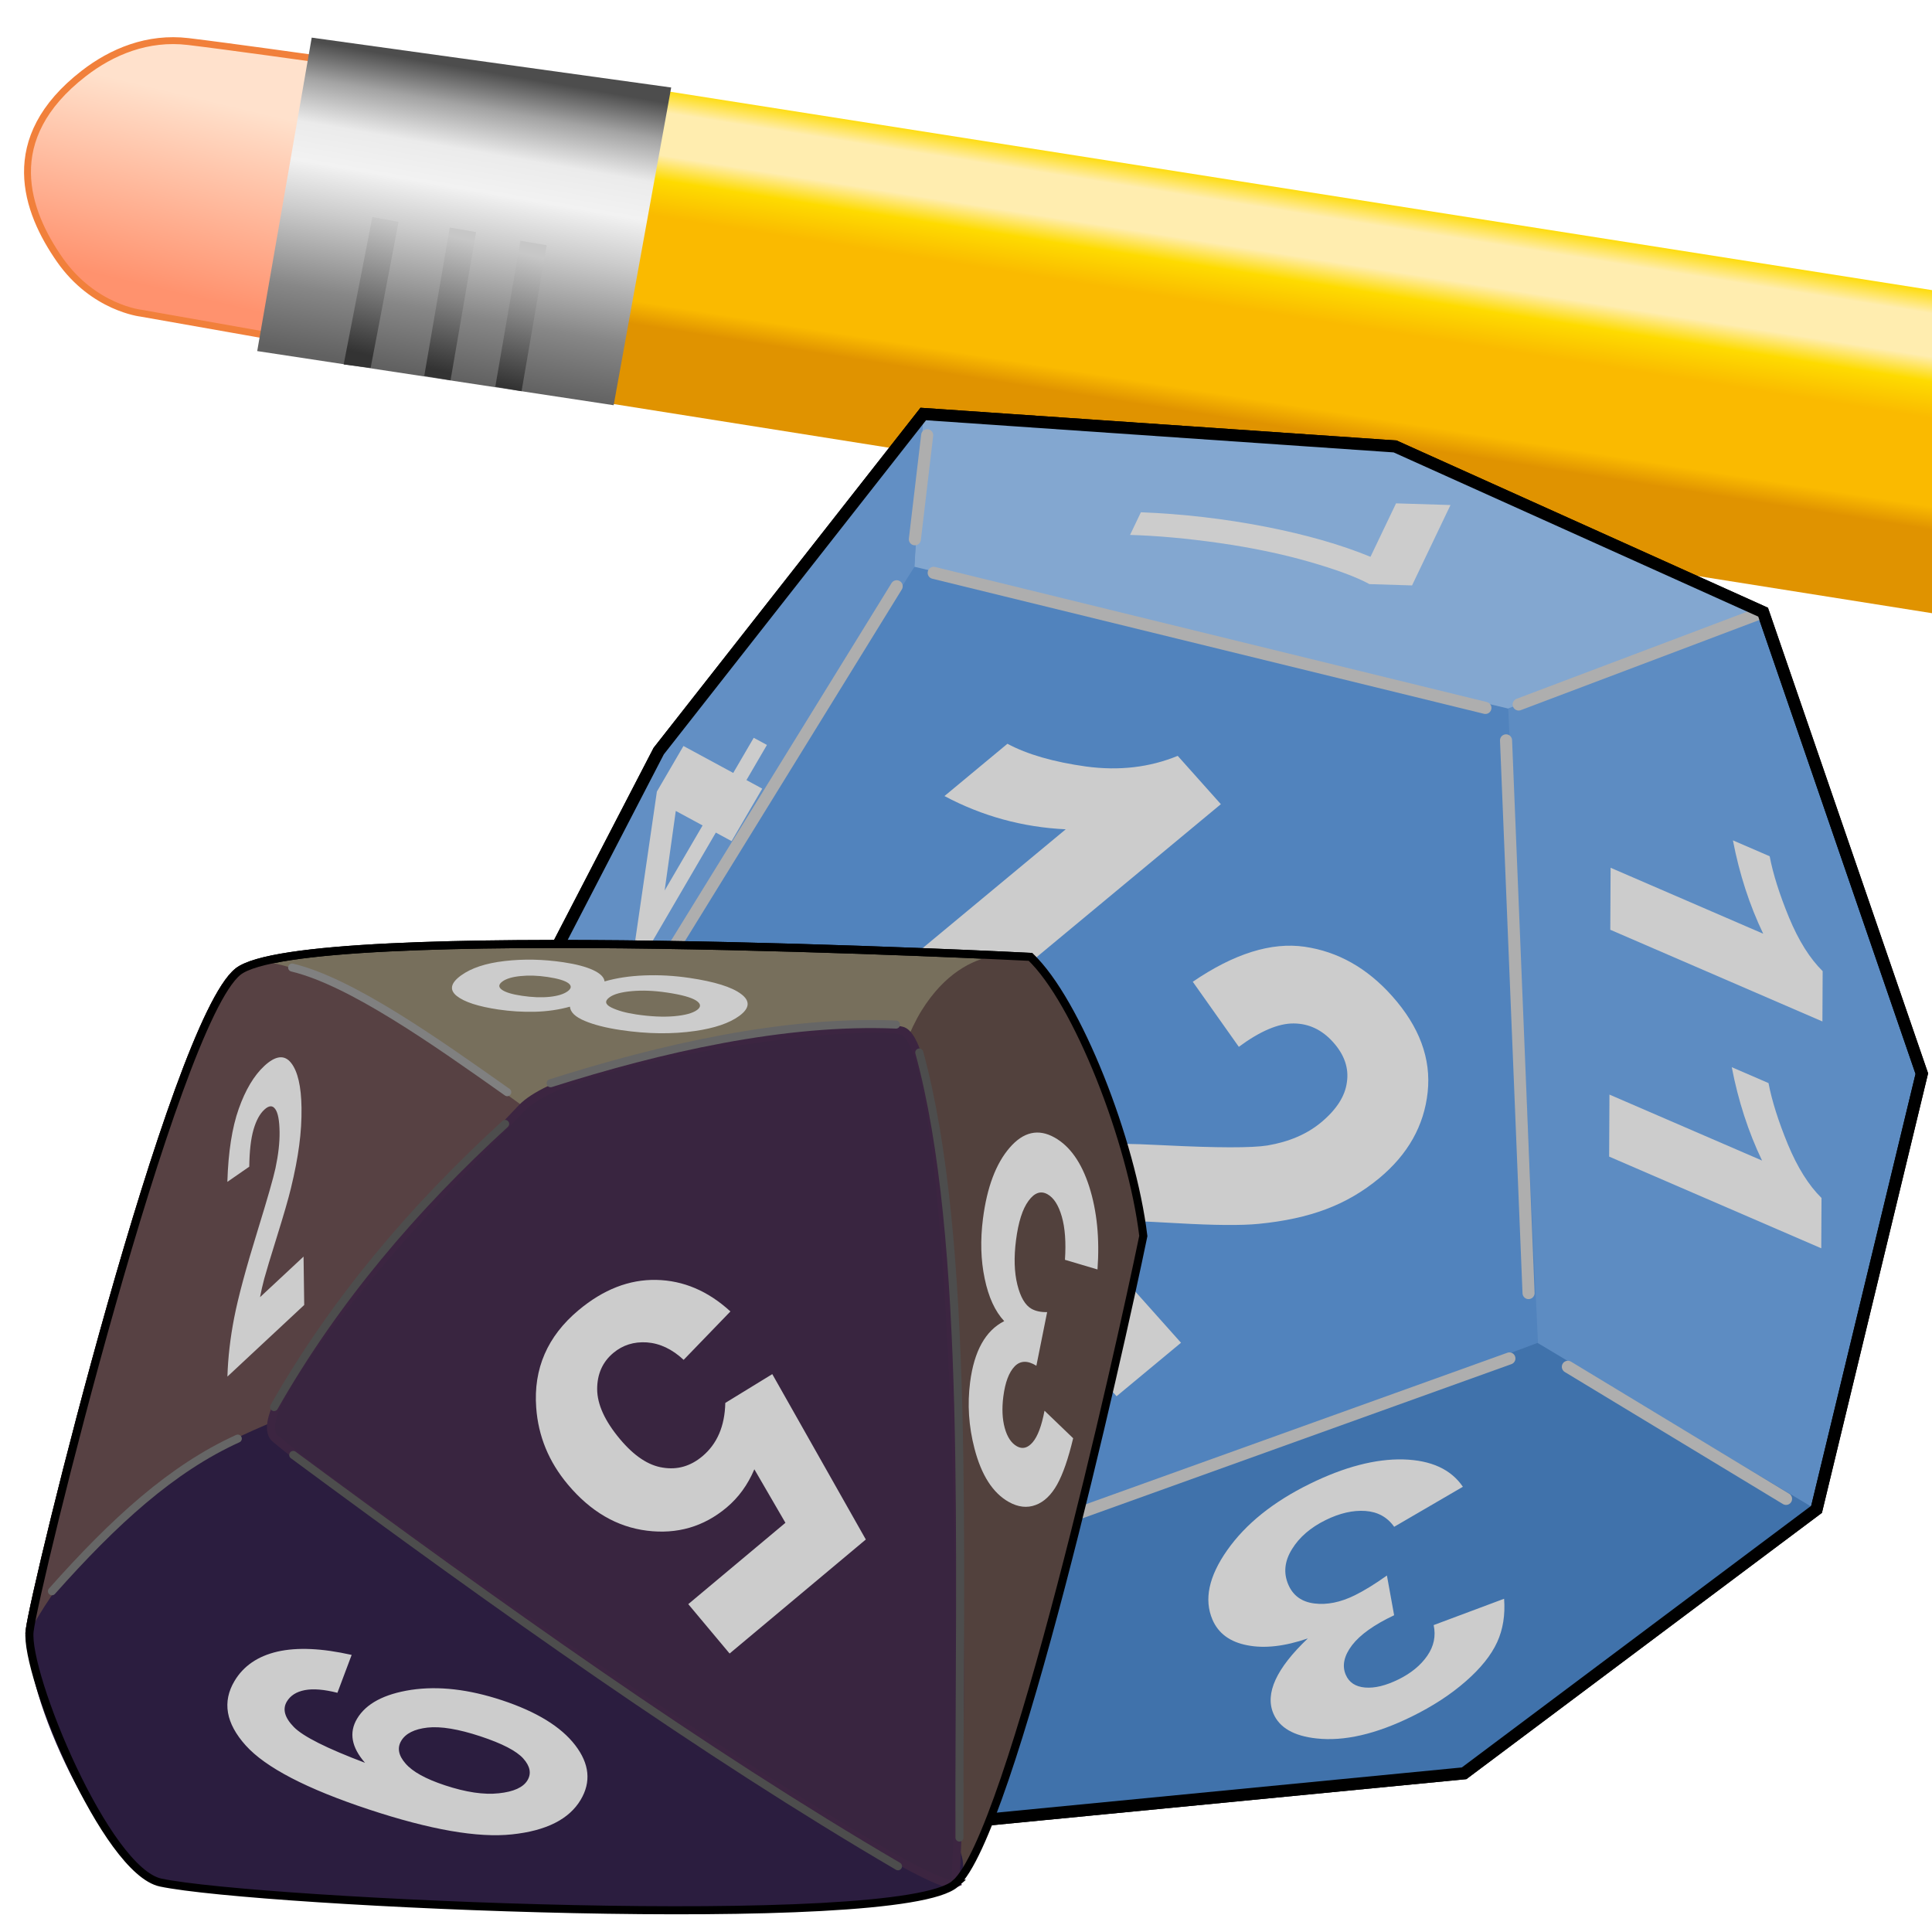<?xml version="1.0" encoding="UTF-8" standalone="no"?>
<!-- Generator: Adobe Illustrator 13.0.0, SVG Export Plug-In . SVG Version: 6.00 Build 14948)  -->

<svg
   xmlns:dc="http://purl.org/dc/elements/1.1/"
   xmlns:cc="http://creativecommons.org/ns#"
   xmlns:rdf="http://www.w3.org/1999/02/22-rdf-syntax-ns#"
   xmlns:svg="http://www.w3.org/2000/svg"
   xmlns="http://www.w3.org/2000/svg"
   xmlns:sodipodi="http://sodipodi.sourceforge.net/DTD/sodipodi-0.dtd"
   xmlns:inkscape="http://www.inkscape.org/namespaces/inkscape"
   version="1.1"
   id="Layer_1"
   x="0px"
   y="0px"
   width="300"
   height="300"
   viewBox="0 0 300 300"
   enable-background="new 0 0 128 128"
   xml:space="preserve"
   inkscape:version="0.48.1 "
   sodipodi:docname="tabletop rpg.svg"><defs
   id="defs4728" /><sodipodi:namedview
   pagecolor="#ffffff"
   bordercolor="#666666"
   borderopacity="1"
   objecttolerance="10"
   gridtolerance="10"
   guidetolerance="10"
   inkscape:pageopacity="0"
   inkscape:pageshadow="2"
   inkscape:window-width="1835"
   inkscape:window-height="1058"
   id="namedview4726"
   showgrid="false"
   inkscape:zoom="2.2734375"
   inkscape:cx="143.5721"
   inkscape:cy="134.33959"
   inkscape:window-x="-8"
   inkscape:window-y="-8"
   inkscape:window-maximized="1"
   inkscape:current-layer="Layer_1"
   units="pc" />
<filter
   id="Gaussian_Blur"
   color-interpolation-filters="sRGB">
	<feGaussianBlur
   in="SourceGraphic"
   stdDeviation="2"
   id="feGaussianBlur4415" />
</filter>















<g
   id="g4917"
   transform="matrix(3.462,-2.514,2.514,3.462,-21.881,18.809)"><g
     id="Layer_8">
	
		<linearGradient
   gradientTransform="translate(-484,-665)"
   y2="711.002"
   x2="538.178"
   y1="719.307"
   x1="529.873"
   gradientUnits="userSpaceOnUse"
   id="SVGID_18_">
		<stop
   id="stop4624"
   style="stop-color:#E09300"
   offset="0.264" />
		<stop
   id="stop4626"
   style="stop-color:#FABA00"
   offset="0.335" />
		<stop
   id="stop4628"
   style="stop-color:#FABA00"
   offset="0.604" />
		<stop
   id="stop4630"
   style="stop-color:#FEDB00"
   offset="0.716" />
		<stop
   id="stop4632"
   style="stop-color:#FFEDAF"
   offset="0.792" />
		<stop
   id="stop4634"
   style="stop-color:#FFEDAF"
   offset="0.924" />
		<stop
   id="stop4636"
   style="stop-color:#FEDB00"
   offset="1" />
	</linearGradient>
	<polygon
   id="polygon4638"
   points="24.425,16.412 84.413,76.236 76.025,84.3 15.717,23.991 "
   style="fill:url(#SVGID_18_)" />
</g><g
     id="Layer_9">
	
		<linearGradient
   gradientTransform="translate(-484,-665)"
   y2="745.28"
   x2="573.607"
   y1="753.852"
   x1="566.414"
   gradientUnits="userSpaceOnUse"
   id="SVGID_19_">
		<stop
   id="stop4642"
   style="stop-color:#EFD3BF"
   offset="0" />
		<stop
   id="stop4644"
   style="stop-color:#EBC8AE"
   offset="0.043" />
		<stop
   id="stop4646"
   style="stop-color:#E2AB81"
   offset="0.127" />
		<stop
   id="stop4648"
   style="stop-color:#D37D39"
   offset="0.245" />
		<stop
   id="stop4650"
   style="stop-color:#CC691A"
   offset="0.293" />
		<stop
   id="stop4652"
   style="stop-color:#D27B35"
   offset="0.352" />
		<stop
   id="stop4654"
   style="stop-color:#DB955F"
   offset="0.455" />
		<stop
   id="stop4656"
   style="stop-color:#E2AC82"
   offset="0.56" />
		<stop
   id="stop4658"
   style="stop-color:#E8BD9D"
   offset="0.666" />
		<stop
   id="stop4660"
   style="stop-color:#ECC9B0"
   offset="0.773" />
		<stop
   id="stop4662"
   style="stop-color:#EED1BB"
   offset="0.884" />
		<stop
   id="stop4664"
   style="stop-color:#EFD3BF"
   offset="1" />
	</linearGradient>
	<polygon
   id="polygon4666"
   points="76.025,84.3 84.291,76.238 91.91,89.702 89.209,92.282 "
   style="fill:url(#SVGID_19_)" />
	<polygon
   id="polygon4668"
   points="83.404,77.124 80.702,79.805 87.395,84.723 "
   enable-background="new    "
   style="opacity:0.5;fill:#ffffff" />
</g><g
     id="Layer_10">
	
		<linearGradient
   gradientTransform="translate(-484,-665)"
   y2="758.988"
   x2="575.659"
   y1="757.537"
   x1="577.05"
   gradientUnits="userSpaceOnUse"
   id="SVGID_20_">
		<stop
   id="stop4672"
   style="stop-color:#333333"
   offset="0" />
		<stop
   id="stop4674"
   style="stop-color:#050505"
   offset="0.99" />
	</linearGradient>
	<path
   id="path4676"
   d="m 89.209,92.282 4.203,2.69 c 0,0 0.798,0.527 1.209,0.182 0.393,-0.334 -0.092,-1.149 -0.092,-1.149 l -2.619,-4.303 -2.701,2.58 z"
   style="fill:url(#SVGID_20_)"
   inkscape:connector-curvature="0" />
</g><g
     id="Layer_13">
	
		<linearGradient
   gradientTransform="translate(-484,-665)"
   y2="669.741"
   x2="495.875"
   y1="675.81"
   x1="488.794"
   gradientUnits="userSpaceOnUse"
   id="SVGID_21_">
		<stop
   id="stop4680"
   style="stop-color:#FF926E"
   offset="0" />
		<stop
   id="stop4682"
   style="stop-color:#FFE1CC"
   offset="0.759" />
	</linearGradient>
	<path
   id="path4684"
   d="M 7.534,15.122 4.187,11.656 c 0,0 -1.29,-1.169 -1.25,-3.306 0.04,-2.137 0.808,-4.838 4.676,-4.958 1.29,-0.04 2.661,0.282 3.75,1.29 1.03,0.954 3.467,3.305 3.467,3.305 l -7.296,7.135 z"
   style="fill:url(#SVGID_21_);stroke:#f1803b;stroke-width:0.25"
   inkscape:connector-curvature="0" />
</g><g
     id="Layer_11">
	
		<linearGradient
   gradientTransform="translate(-484,-665)"
   y2="677.009"
   x2="503.57"
   y1="684.81"
   x1="495.527"
   gradientUnits="userSpaceOnUse"
   id="SVGID_22_">
		<stop
   id="stop4688"
   style="stop-color:#616161"
   offset="0" />
		<stop
   id="stop4690"
   style="stop-color:#878787"
   offset="0.209" />
		<stop
   id="stop4692"
   style="stop-color:#CCCCCC"
   offset="0.458" />
		<stop
   id="stop4694"
   style="stop-color:#F2F2F2"
   offset="0.613" />
		<stop
   id="stop4696"
   style="stop-color:#EBEBEB"
   offset="0.738" />
		<stop
   id="stop4698"
   style="stop-color:#A3A3A3"
   offset="0.88" />
		<stop
   id="stop4700"
   style="stop-color:#4D4D4D"
   offset="1" />
	</linearGradient>
	<polygon
   id="polygon4702"
   points="6.788,15.243 15.073,7.2 24.566,16.331 16.101,24.434 "
   style="fill:url(#SVGID_22_)" />
</g><g
     id="Layer_12">
	
		<linearGradient
   gradientTransform="translate(-484,-665)"
   y2="679.237"
   x2="497.403"
   y1="682.418"
   x1="493.692"
   gradientUnits="userSpaceOnUse"
   id="SVGID_23_">
		<stop
   id="stop4706"
   style="stop-color:#333333"
   offset="0" />
		<stop
   id="stop4708"
   style="stop-color:#C7C7C7"
   offset="1" />
	</linearGradient>
	<polygon
   id="polygon4710"
   points="13.691,14.466 9.76,18.156 9.041,17.48 13.028,13.762 "
   style="fill:url(#SVGID_23_)" />
	
		<linearGradient
   gradientTransform="translate(-484,-665)"
   y2="681.417"
   x2="499.274"
   y1="684.562"
   x1="495.604"
   gradientUnits="userSpaceOnUse"
   id="SVGID_24_">
		<stop
   id="stop4713"
   style="stop-color:#333333"
   offset="0" />
		<stop
   id="stop4715"
   style="stop-color:#C7C7C7"
   offset="1" />
	</linearGradient>
	<polygon
   id="polygon4717"
   points="15.078,15.722 15.752,16.416 11.842,20.224 11.167,19.532 "
   style="fill:url(#SVGID_24_)" />
	
		<linearGradient
   gradientTransform="translate(-484,-665)"
   y2="683.395"
   x2="500.969"
   y1="686.539"
   x1="497.301"
   gradientUnits="userSpaceOnUse"
   id="SVGID_25_">
		<stop
   id="stop4720"
   style="stop-color:#333333"
   offset="0" />
		<stop
   id="stop4722"
   style="stop-color:#C7C7C7"
   offset="1" />
	</linearGradient>
	<polygon
   id="polygon4724"
   points="16.871,17.617 17.546,18.309 13.695,22.059 13.021,21.366 "
   style="fill:url(#SVGID_25_)" />
</g></g>
<g
   transform="matrix(1.007,1.583,-1.583,1.007,222.536,12.684)"
   id="g5004"><g
     id="g4287"><g
       id="g4172"
       transform="translate(-0.438,-4.656)"><path
         style="fill:#5d8cc2;fill-opacity:1;fill-rule:evenodd;stroke:none"
         d="M 93.15,53.384 117.167,41.299 91.416,14.594 52.138,5.181 47.533,27.281 93.15,53.384 z"
         id="path8751"
         sodipodi:nodetypes="cccccc"
         inkscape:connector-curvature="0" /><path
         inkscape:connector-curvature="0"
         id="path3362"
         d="m 91.416,14.594 25.751,26.705 2.777,36.341 -18.248,35.946 -31.965,8.272 L 30.68,119.29 12.783,88.473 0.994,55.025 24.222,23.514 52.14,5.179 z"
         style="fill:#5d8cc2;fill-opacity:1;stroke:#000000;stroke-width:1;stroke-linecap:butt;stroke-linejoin:miter;stroke-miterlimit:4;stroke-opacity:1;stroke-dasharray:none" /><path
         sodipodi:nodetypes="cccccc"
         id="path7961"
         d="M 93.166,53.357 82.439,104.043 32.204,108.675 11.26,62.416 47.537,27.254 93.166,53.357 z"
         style="fill:#5183bd;fill-opacity:1;fill-rule:evenodd;stroke:none"
         inkscape:connector-curvature="0" /><path
         style="fill:#83a7d0;fill-opacity:1;fill-rule:evenodd;stroke:none"
         d="M 52.14,5.179 24.222,23.514 1.01,55.025 11.26,62.434 47.537,27.272 52.14,5.179 z"
         id="path7963"
         sodipodi:nodetypes="cccccc"
         inkscape:connector-curvature="0" /><path
         sodipodi:nodetypes="cccccc"
         id="path8781"
         d="M 93.148,53.392 82.404,104.026 101.7,113.6 119.944,77.64 117.241,41.299 93.148,53.392 z"
         style="fill:#4072ab;fill-opacity:1;fill-rule:evenodd;stroke:none"
         inkscape:connector-curvature="0" /><path
         sodipodi:nodetypes="cccccc"
         id="path8791"
         d="m 101.696,113.586 -19.258,-9.543 -50.235,4.632 -1.523,10.614 39.051,2.569 31.965,-8.272 z"
         style="fill:#386394;fill-opacity:1;fill-rule:evenodd;stroke:none"
         inkscape:connector-curvature="0" /><path
         style="fill:#628fc4;fill-opacity:1;fill-rule:evenodd;stroke:none"
         d="M 12.783,88.473 30.682,119.302 32.758,107.566 11.26,62.416 0.994,55.025 12.783,88.473 z"
         id="path8801"
         sodipodi:nodetypes="cccccc"
         inkscape:connector-curvature="0" /><path
         inkscape:connector-curvature="0"
         id="path4132"
         d="M 52.138,5.181 47.73,26.35"
         style="fill:none;stroke:#aeaeae;stroke-width:1px;stroke-linecap:round;stroke-linejoin:round;stroke-opacity:1" /><path
         inkscape:connector-curvature="0"
         id="path4134"
         d="M 46.492,28.825 12.551,61.351"
         style="fill:none;stroke:#aeaeae;stroke-width:1px;stroke-linecap:round;stroke-linejoin:round;stroke-opacity:1" /><path
         inkscape:connector-curvature="0"
         id="path4136"
         d="m 49.674,28.825 39.598,22.981"
         style="fill:none;stroke:#aeaeae;stroke-width:1px;stroke-linecap:round;stroke-linejoin:round;stroke-opacity:1" /><path
         inkscape:connector-curvature="0"
         id="path4138"
         d="M 115.082,42.967 96.167,52.336"
         style="fill:none;stroke:#aeaeae;stroke-width:1px;stroke-linecap:round;stroke-linejoin:round;stroke-opacity:1" /><path
         inkscape:connector-curvature="0"
         id="path4140"
         d="M 92.985,56.048 82.555,102.364"
         style="fill:none;stroke:#aeaeae;stroke-width:1px;stroke-linecap:round;stroke-linejoin:round;stroke-opacity:1" /><path
         inkscape:connector-curvature="0"
         id="path4144"
         d="m 80.08,104.485 -45.608,4.066"
         style="fill:none;stroke:#aeaeae;stroke-width:1px;stroke-linecap:round;stroke-linejoin:round;stroke-opacity:1" /><path
         inkscape:connector-curvature="0"
         id="path4146"
         d="M 11.844,64.533 31.82,105.722"
         style="fill:none;stroke:#aeaeae;stroke-width:1px;stroke-linecap:round;stroke-linejoin:round;stroke-opacity:1" /><path
         inkscape:connector-curvature="0"
         id="path4148"
         d="m 2.652,55.695 6.718,5.48"
         style="fill:none;stroke:#aeaeae;stroke-width:1px;stroke-linecap:round;stroke-linejoin:round;stroke-opacity:1" /><path
         inkscape:connector-curvature="0"
         id="path4150"
         d="m 32.704,110.495 -1.945,7.778"
         style="fill:none;stroke:#aeaeae;stroke-width:1px;stroke-linecap:round;stroke-linejoin:round;stroke-opacity:1" /><path
         inkscape:connector-curvature="0"
         id="path4152"
         d="m 84.146,105.192 15.91,7.248"
         style="fill:none;stroke:#aeaeae;stroke-width:1px;stroke-linecap:round;stroke-linejoin:round;stroke-opacity:1" /><path
         inkscape:connector-curvature="0"
         id="path3362-4"
         d="m 91.416,14.594 25.751,26.705 2.777,36.341 -18.248,35.946 -31.965,8.272 L 30.68,119.29 12.783,88.473 0.994,55.025 24.222,23.514 52.14,5.179 z"
         style="fill:none;stroke:#000000;stroke-width:1;stroke-linecap:butt;stroke-linejoin:miter;stroke-miterlimit:4;stroke-opacity:1;stroke-dasharray:none" /></g><g
       transform="matrix(0.929,-0.152,0.134,1.055,0,0)"
       style="font-size:51.148px;font-style:normal;font-variant:normal;font-weight:bold;font-stretch:normal;text-align:start;line-height:125%;letter-spacing:0px;word-spacing:0px;writing-mode:lr-tb;text-anchor:start;fill:#cccccc;fill-opacity:1;stroke:none;font-family:Arial;-inkscape-font-specification:Arial Bold"
       id="text4249"><path
         inkscape:connector-curvature="0"
         d="m 36.977,86.564 -7.018,0 0,-26.448 c -2.564,2.398 -5.586,4.171 -9.066,5.32 l 0,-6.369 c 1.831,-0.599 3.821,-1.732 5.969,-3.397 2.148,-1.682 3.621,-3.638 4.42,-5.869 l 5.694,0 0,36.762"
         id="path4283" /><path
         inkscape:connector-curvature="0"
         d="m 71.192,80.046 0,6.518 -24.6,0 c 0.266,-2.464 1.066,-4.795 2.398,-6.993 1.332,-2.214 3.963,-5.145 7.892,-8.791 3.163,-2.947 5.103,-4.945 5.819,-5.994 0.966,-1.448 1.449,-2.88 1.449,-4.296 -1.9e-5,-1.565 -0.425,-2.764 -1.274,-3.596 -0.833,-0.849 -1.99,-1.274 -3.471,-1.274 -1.465,3.1e-5 -2.631,0.441 -3.496,1.324 -0.866,0.882 -1.365,2.348 -1.498,4.396 l -6.993,-0.699 c 0.416,-3.863 1.723,-6.635 3.921,-8.317 2.198,-1.682 4.945,-2.522 8.242,-2.522 3.613,3.7e-5 6.452,0.974 8.516,2.922 2.065,1.948 3.097,4.371 3.097,7.268 -2.6e-5,1.648 -0.3,3.222 -0.899,4.72 -0.583,1.482 -1.515,3.039 -2.797,4.67 -0.849,1.082 -2.381,2.639 -4.595,4.67 -2.214,2.031 -3.621,3.38 -4.221,4.046 -0.583,0.666 -1.057,1.315 -1.424,1.948 l 13.936,0"
         id="path4285" /></g><g
       transform="matrix(-0.143,1.301,-0.755,-0.124,0,0)"
       inkscape:transform-center-x="2.1213203"
       inkscape:transform-center-y="3.5355339"
       style="font-size:37.612px;font-style:normal;font-variant:normal;font-weight:bold;font-stretch:normal;text-align:start;line-height:125%;letter-spacing:0px;word-spacing:0px;writing-mode:lr-tb;text-anchor:start;fill:#cccccc;fill-opacity:1;stroke:none;font-family:Arial;-inkscape-font-specification:Arial Bold"
       id="text4253"><path
         inkscape:connector-curvature="0"
         d="m 33.229,-138.006 4.995,-0.606 c 0.159,1.273 0.588,2.247 1.286,2.92 0.698,0.673 1.543,1.01 2.534,1.01 1.065,0 1.959,-0.404 2.681,-1.212 0.735,-0.808 1.102,-1.898 1.102,-3.269 -1.4e-5,-1.298 -0.349,-2.326 -1.047,-3.085 -0.698,-0.759 -1.549,-1.139 -2.553,-1.139 -0.661,1e-5 -1.451,0.129 -2.369,0.386 l 0.569,-4.206 c 1.396,0.037 2.461,-0.263 3.196,-0.9 0.735,-0.649 1.102,-1.506 1.102,-2.571 -1.3e-5,-0.906 -0.269,-1.628 -0.808,-2.167 -0.539,-0.539 -1.255,-0.808 -2.149,-0.808 -0.882,2e-5 -1.635,0.306 -2.259,0.918 -0.624,0.612 -1.004,1.506 -1.139,2.681 l -4.757,-0.808 c 0.331,-1.628 0.826,-2.926 1.488,-3.893 0.673,-0.979 1.604,-1.745 2.792,-2.296 1.2,-0.563 2.541,-0.845 4.022,-0.845 2.534,2e-5 4.567,0.808 6.097,2.424 1.261,1.322 1.892,2.816 1.892,4.481 -1.8e-5,2.363 -1.292,4.249 -3.875,5.657 1.543,0.331 2.773,1.071 3.691,2.222 0.93,1.151 1.396,2.541 1.396,4.169 -2e-5,2.363 -0.863,4.377 -2.59,6.042 -1.726,1.665 -3.875,2.498 -6.446,2.498 -2.436,0 -4.457,-0.698 -6.061,-2.094 -1.604,-1.408 -2.534,-3.245 -2.792,-5.51"
         id="path4280" /></g><g
       transform="matrix(-2.09,0.222,-0.198,-0.457,0,0)"
       inkscape:transform-center-x="4.1132762"
       inkscape:transform-center-y="-0.23709948"
       style="font-size:23.527px;font-style:normal;font-variant:normal;font-weight:bold;font-stretch:normal;text-align:start;line-height:125%;letter-spacing:0px;word-spacing:0px;writing-mode:lr-tb;text-anchor:start;fill:#cccccc;fill-opacity:1;stroke:none;font-family:Arial;-inkscape-font-specification:Arial Bold"
       id="text4257"><path
         inkscape:connector-curvature="0"
         d="m -9.812,-243.357 c -0.835,-0.352 -1.444,-0.835 -1.827,-1.447 -0.375,-0.62 -0.563,-1.298 -0.563,-2.033 -10e-7,-1.256 0.437,-2.294 1.31,-3.113 0.881,-0.819 2.129,-1.229 3.745,-1.229 1.601,1e-5 2.841,0.41 3.722,1.229 0.888,0.819 1.333,1.857 1.333,3.113 -1.15e-5,0.781 -0.203,1.478 -0.609,2.091 -0.406,0.605 -0.976,1.068 -1.712,1.39 0.934,0.375 1.643,0.923 2.125,1.643 0.49,0.72 0.735,1.551 0.735,2.493 -1.2e-5,1.555 -0.498,2.818 -1.493,3.791 -0.988,0.973 -2.305,1.459 -3.952,1.459 -1.532,0 -2.807,-0.402 -3.825,-1.206 -1.202,-0.95 -1.804,-2.252 -1.804,-3.906 -1e-6,-0.911 0.226,-1.746 0.678,-2.504 0.452,-0.766 1.164,-1.356 2.137,-1.769 m 0.666,-3.251 c -4.4e-6,0.643 0.18,1.145 0.54,1.505 0.368,0.36 0.854,0.54 1.459,0.54 0.613,1e-5 1.103,-0.18 1.47,-0.54 0.368,-0.368 0.551,-0.873 0.551,-1.516 -8.4e-6,-0.605 -0.184,-1.087 -0.551,-1.447 -0.36,-0.368 -0.839,-0.551 -1.436,-0.551 -0.62,1e-5 -1.114,0.184 -1.482,0.551 -0.368,0.368 -0.551,0.854 -0.551,1.459 m -0.299,7.214 c -4.2e-6,0.888 0.226,1.581 0.678,2.079 0.459,0.498 1.03,0.747 1.712,0.747 0.666,0 1.218,-0.237 1.654,-0.712 0.437,-0.482 0.655,-1.176 0.655,-2.079 -8.8e-6,-0.789 -0.222,-1.421 -0.666,-1.895 -0.444,-0.482 -1.007,-0.724 -1.689,-0.724 -0.789,1e-5 -1.379,0.272 -1.769,0.816 -0.383,0.544 -0.574,1.133 -0.574,1.769"
         id="path4277" /></g><g
       transform="matrix(-0.879,-1.704,0.456,-0.254,0,0)"
       inkscape:transform-center-x="0.81496198"
       inkscape:transform-center-y="-2.9269908"
       style="font-size:19.76px;font-style:normal;font-variant:normal;font-weight:bold;font-stretch:normal;text-align:start;line-height:125%;letter-spacing:0px;word-spacing:0px;writing-mode:lr-tb;text-anchor:start;fill:#cccccc;fill-opacity:1;stroke:none;font-family:Arial;-inkscape-font-specification:Arial Bold"
       id="text4245"><path
         inkscape:connector-curvature="0"
         d="m -43.266,-35.438 0,-2.846 -5.789,0 0,-2.374 6.136,-8.983 2.277,0 0,8.973 1.756,0 0,2.383 -1.756,0 0,2.846 -2.624,0 m 0,-5.23 0,-4.834 -3.252,4.834 3.252,0"
         id="path4274" /></g><g
       transform="matrix(1.04,0.669,-0.728,0.494,0,0)"
       style="font-size:30.246px;font-style:normal;font-variant:normal;font-weight:bold;font-stretch:normal;text-align:start;line-height:125%;letter-spacing:0px;word-spacing:0px;writing-mode:lr-tb;text-anchor:start;fill:#cccccc;fill-opacity:1;stroke:none;font-family:Arial;-inkscape-font-specification:Arial Bold"
       id="text4261"><path
         inkscape:connector-curvature="0"
         d="m 51.524,-18.556 -4.15,0 0,-15.64 c -1.516,1.418 -3.303,2.466 -5.361,3.146 l 0,-3.766 c 1.083,-0.354 2.26,-1.024 3.53,-2.009 1.27,-0.994 2.141,-2.151 2.614,-3.471 l 3.367,0 0,21.74"
         id="path4269" /><path
         inkscape:connector-curvature="0"
         d="m 66.706,-18.556 -4.15,0 0,-15.64 c -1.516,1.418 -3.303,2.466 -5.361,3.146 l 0,-3.766 c 1.083,-0.354 2.26,-1.024 3.53,-2.009 1.27,-0.994 2.141,-2.151 2.614,-3.471 l 3.367,0 0,21.74"
         id="path4271" /></g><g
       transform="matrix(0.369,0.591,-0.882,1.297,0,0)"
       inkscape:transform-center-x="-5.7936809"
       inkscape:transform-center-y="-4.5342157"
       style="font-size:22.559px;font-style:normal;font-variant:normal;font-weight:bold;font-stretch:normal;text-align:start;line-height:125%;letter-spacing:0px;word-spacing:0px;writing-mode:lr-tb;text-anchor:start;fill:#cccccc;fill-opacity:1;stroke:none;font-family:Arial;-inkscape-font-specification:Arial Bold"
       id="text4192"><path
         inkscape:connector-curvature="0"
         d="m 54.869,-8.562 0,-2.875 10.586,0 0,2.247 c -0.874,0.859 -1.762,2.093 -2.666,3.701 -0.903,1.608 -1.594,3.319 -2.071,5.133 C 60.248,1.451 60.017,3.066 60.024,4.491 l -2.985,0 c 0.051,-2.232 0.51,-4.509 1.377,-6.83 0.874,-2.321 2.038,-4.395 3.492,-6.224 l -7.039,0"
         id="path4266" /></g></g></g><g
   transform="matrix(-0.96,0.802,-0.802,-0.96,289.753,219.997)"
   style="display:inline"
   id="g4978"><g
     transform="translate(-274,-22)"
     id="g4050"><g
       id="g3225"
       transform="translate(280.732,23.218)"><path
         sodipodi:nodetypes="czccc"
         inkscape:connector-curvature="0"
         id="path3128-3"
         d="m 185.277,124.506 c -3.857,3.679 -62.042,46.421 -72.332,46.245 C 102.654,170.575 36.265,109.091 36.265,109.091 35.343,101.186 55.661,91.765 67.076,92.339 120.6,113.056 186.84,123.791 185.277,124.506 z"
         style="fill:#776f5c;fill-opacity:1;stroke:#000000;stroke-width:1px;stroke-linecap:butt;stroke-linejoin:miter;stroke-opacity:1;display:inline" /><path
         sodipodi:nodetypes="cczccc"
         inkscape:connector-curvature="0"
         id="path3128-1"
         d="m 117.194,26.779 c 0,0 -18.834,38.073 -28.36,58.597 -3.857,3.679 -27.654,23.891 -37.945,27.273 -10.29,3.381 -14.625,-3.557 -14.625,-3.557 -0.922,-7.905 4.973,-25.593 11.462,-35.573 11.908,-9.647 66.892,-50.509 69.466,-46.739 z"
         style="fill:#52413d;fill-opacity:1;stroke:none;display:inline" /><path
         sodipodi:nodetypes="czcc"
         inkscape:connector-curvature="0"
         id="path3128-10"
         d="m 185.277,124.506 c -3.857,3.679 -62.042,46.421 -72.332,46.245 -10.29,-0.176 -20.949,-58.498 -20.949,-58.498 19.051,11.419 78.589,-25.037 93.281,12.253 z"
         style="fill:#574143;fill-opacity:1;stroke:#574143;stroke-width:1px;stroke-linecap:butt;stroke-linejoin:miter;stroke-opacity:1;display:inline" /><path
         sodipodi:nodetypes="zscccz"
         inkscape:connector-curvature="0"
         id="path3128-18"
         d="m 117.194,26.779 c 9.19,-0.199 67.908,53.608 75.593,63.34 4.324,5.477 -1.892,29.672 -7.51,34.387 -37.243,13.993 -58.139,-15.016 -83.004,-9.881 -0.922,-7.905 -1.747,-31.521 4.743,-41.502 11.942,-9.496 0.988,-46.145 10.178,-46.344 z"
         style="fill:#2b1d3f;fill-opacity:1;stroke:none;display:inline" /><path
         sodipodi:nodetypes="cszsc"
         inkscape:connector-curvature="0"
         id="path3128-8"
         d="m 117.194,26.779 c 4.271,1.03 27.486,85.109 29.348,96.542 1.016,6.238 -41.061,10.888 -49.802,11.858 -8.741,0.969 -38.395,-17.76 -42.337,-22.859 -4.198,-5.431 45.107,-66.839 62.791,-85.541 z"
         style="fill:#392540;fill-opacity:1;stroke:#3c2541;stroke-width:1px;stroke-linecap:butt;stroke-linejoin:miter;stroke-opacity:1;display:inline" /><path
         sodipodi:nodetypes="zszzccz"
         inkscape:connector-curvature="0"
         id="path3128"
         d="m 117.194,26.779 c 9.19,-0.199 67.908,53.608 75.593,63.34 4.324,5.477 -3.653,30.709 -7.51,34.387 -3.857,3.679 -62.042,46.421 -72.332,46.245 C 102.654,170.575 36.265,109.091 36.265,109.091 35.343,101.186 41.238,83.498 47.727,73.518 59.67,64.022 108.004,26.978 117.194,26.779 z"
         style="fill:none;stroke:#000000;stroke-width:1px;stroke-linecap:butt;stroke-linejoin:miter;stroke-opacity:1;display:inline" /></g><path
       style="fill:none;stroke:#4d4d4d;stroke-width:1px;stroke-linecap:round;stroke-linejoin:miter;stroke-opacity:1"
       d="M 393.846,54.062 C 370.795,81.782 345.212,110.193 335.196,132.047"
       id="path3233"
       inkscape:connector-curvature="0"
       sodipodi:nodetypes="cc" /><path
       style="fill:none;stroke:#4d4d4d;stroke-width:1px;stroke-linecap:round;stroke-linejoin:miter;stroke-opacity:1"
       d="m 401.99,56.219 c 9.481,26.33 17.367,56.382 24.876,87.313"
       id="path4003"
       inkscape:connector-curvature="0"
       sodipodi:nodetypes="cc" /><path
       style="fill:none;stroke:#666666;stroke-width:1px;stroke-linecap:round;stroke-linejoin:miter;stroke-opacity:1"
       d="m 335.193,136.561 c 10.221,9.313 24.397,16.519 37.568,21.898"
       id="path4005"
       inkscape:connector-curvature="0"
       sodipodi:nodetypes="cc" /><path
       style="fill:none;stroke:#4d4d4d;stroke-width:1px;stroke-linecap:round;stroke-linejoin:miter;stroke-opacity:1"
       d="m 380.335,158.201 c 15.313,-0.691 30.232,-3.227 44.546,-8.58"
       id="path4007"
       inkscape:connector-curvature="0"
       sodipodi:nodetypes="cc" /><path
       style="fill:none;stroke:#666666;stroke-width:1px;stroke-linecap:round;stroke-linejoin:miter;stroke-opacity:1"
       d="m 430.846,149.502 c 8.638,2.39 18.343,1.972 29.851,0.249"
       id="path4009"
       inkscape:connector-curvature="0"
       sodipodi:nodetypes="cc" /><path
       style="fill:none;stroke:#808080;stroke-width:1px;stroke-linecap:round;stroke-linejoin:miter;stroke-opacity:1"
       d="m 377.607,161.057 c 2.822,10.638 6.098,22.981 10.573,28.993"
       id="path4011"
       inkscape:connector-curvature="0"
       sodipodi:nodetypes="cc" /><g
       transform="matrix(0.753,-0.264,0.677,1.091,0,0)"
       inkscape:transform-center-x="-14.11066"
       inkscape:transform-center-y="-34.567183"
       style="font-size:48.492px;font-style:normal;font-variant:normal;font-weight:bold;font-stretch:normal;text-align:start;line-height:125%;letter-spacing:0px;word-spacing:0px;writing-mode:lr-tb;text-anchor:start;fill:#cccccc;fill-opacity:1;stroke:none;font-family:Arial;-inkscape-font-specification:Arial Bold"
       id="text4025"><path
         inkscape:connector-curvature="0"
         d="m 395.777,205.607 6.44,-0.71 c 0.158,1.31 0.568,2.281 1.231,2.912 0.663,0.631 1.539,0.947 2.628,0.947 1.373,0 2.541,-0.631 3.504,-1.894 0.963,-1.263 1.579,-3.883 1.847,-7.861 -1.673,1.942 -3.765,2.912 -6.275,2.912 -2.731,1e-5 -5.091,-1.05 -7.08,-3.149 -1.973,-2.115 -2.96,-4.862 -2.96,-8.24 0,-3.52 1.042,-6.354 3.125,-8.5 2.099,-2.163 4.767,-3.244 8.003,-3.244 3.52,3e-5 6.409,1.365 8.666,4.096 2.257,2.715 3.386,7.19 3.386,13.425 -2e-5,6.346 -1.176,10.923 -3.528,13.733 -2.352,2.81 -5.414,4.215 -9.187,4.215 -2.715,0 -4.909,-0.718 -6.582,-2.155 -1.673,-1.452 -2.747,-3.615 -3.22,-6.488 m 15.059,-14.538 c -10e-6,-2.147 -0.497,-3.812 -1.492,-4.996 -0.979,-1.184 -2.115,-1.776 -3.41,-1.776 -1.231,3e-5 -2.257,0.489 -3.078,1.468 -0.805,0.963 -1.208,2.549 -1.208,4.759 0,2.242 0.442,3.891 1.326,4.949 0.884,1.042 1.989,1.563 3.315,1.563 1.279,1e-5 2.352,-0.505 3.22,-1.515 0.884,-1.01 1.326,-2.494 1.326,-4.451"
         id="path4042" /></g><g
       transform="matrix(-0.832,-0.055,-1.138,-1.278,0,0)"
       inkscape:transform-center-x="17.686066"
       inkscape:transform-center-y="20.600018"
       style="font-size:27.803px;font-style:normal;font-variant:normal;font-weight:bold;font-stretch:normal;text-align:start;line-height:125%;letter-spacing:0px;word-spacing:0px;writing-mode:lr-tb;text-anchor:start;fill:#cccccc;fill-opacity:1;stroke:none;font-family:Arial;-inkscape-font-specification:Arial Bold"
       id="text4031"><path
         inkscape:connector-curvature="0"
         d="m -279.179,-116.479 c -0.987,-0.416 -1.706,-0.986 -2.159,-1.711 -0.443,-0.733 -0.665,-1.534 -0.665,-2.403 0,-1.484 0.516,-2.711 1.548,-3.679 1.041,-0.968 2.516,-1.453 4.426,-1.453 1.892,2e-5 3.358,0.484 4.399,1.453 1.05,0.968 1.575,2.195 1.575,3.679 -1e-5,0.923 -0.24,1.747 -0.72,2.471 -0.48,0.715 -1.154,1.263 -2.023,1.643 1.104,0.443 1.941,1.091 2.511,1.941 0.579,0.851 0.869,1.833 0.869,2.946 -2e-5,1.837 -0.588,3.331 -1.765,4.48 -1.168,1.149 -2.724,1.724 -4.67,1.724 -1.81,0 -3.317,-0.475 -4.521,-1.425 -1.421,-1.122 -2.131,-2.661 -2.131,-4.616 0,-1.077 0.267,-2.063 0.801,-2.959 0.534,-0.905 1.376,-1.602 2.525,-2.091 m 0.787,-3.842 c -10e-6,0.76 0.213,1.353 0.638,1.778 0.434,0.425 1.009,0.638 1.724,0.638 0.724,1e-5 1.303,-0.213 1.738,-0.638 0.434,-0.434 0.652,-1.032 0.652,-1.792 -1e-5,-0.715 -0.217,-1.285 -0.652,-1.711 -0.425,-0.434 -0.991,-0.652 -1.697,-0.652 -0.733,1e-5 -1.317,0.217 -1.751,0.652 -0.434,0.434 -0.652,1.009 -0.652,1.724 m -0.353,8.526 c 0,1.05 0.267,1.869 0.801,2.457 0.543,0.588 1.217,0.882 2.023,0.882 0.787,1e-5 1.439,-0.281 1.955,-0.842 0.516,-0.57 0.774,-1.389 0.774,-2.457 -10e-6,-0.932 -0.262,-1.679 -0.787,-2.24 -0.525,-0.57 -1.19,-0.855 -1.996,-0.855 -0.932,1e-5 -1.629,0.321 -2.091,0.964 -0.453,0.643 -0.679,1.339 -0.679,2.091"
         id="path4036" /></g><g
       transform="matrix(-0.88,0.048,0.966,-1.189,0,0)"
       style="font-size:30.751px;font-style:normal;font-variant:normal;font-weight:bold;font-stretch:normal;text-align:start;line-height:125%;letter-spacing:0px;word-spacing:0px;writing-mode:lr-tb;text-anchor:start;fill:#cccccc;fill-opacity:1;stroke:none;font-family:Arial;-inkscape-font-specification:Arial Bold"
       id="text4021"><path
         inkscape:connector-curvature="0"
         d="m -643.747,-161.905 0,3.919 -14.79,0 c 0.16,-1.481 0.641,-2.883 1.441,-4.204 0.801,-1.331 2.382,-3.093 4.745,-5.285 1.902,-1.772 3.068,-2.973 3.499,-3.604 0.581,-0.871 0.871,-1.732 0.871,-2.583 -10e-6,-0.941 -0.255,-1.662 -0.766,-2.162 -0.501,-0.51 -1.196,-0.766 -2.087,-0.766 -0.881,2e-5 -1.582,0.265 -2.102,0.796 -0.521,0.531 -0.821,1.411 -0.901,2.643 l -4.204,-0.42 c 0.25,-2.322 1.036,-3.989 2.357,-5 1.321,-1.011 2.973,-1.517 4.955,-1.517 2.172,2e-5 3.879,0.586 5.12,1.757 1.241,1.171 1.862,2.628 1.862,4.369 -2e-5,0.991 -0.18,1.937 -0.541,2.838 -0.35,0.891 -0.911,1.827 -1.682,2.808 -0.511,0.651 -1.431,1.587 -2.763,2.808 -1.331,1.221 -2.177,2.032 -2.538,2.432 -0.35,0.4 -0.636,0.791 -0.856,1.171 l 8.378,0"
         id="path4039" /></g><g
       transform="matrix(0.272,0.715,-1.035,0.958,0,0)"
       inkscape:transform-center-x="19"
       inkscape:transform-center-y="-22"
       style="font-size:44.174px;font-style:normal;font-variant:normal;font-weight:bold;font-stretch:normal;text-align:start;line-height:125%;letter-spacing:0px;word-spacing:0px;writing-mode:lr-tb;text-anchor:start;fill:#cccccc;fill-opacity:1;stroke:none;font-family:Arial;-inkscape-font-specification:Arial Bold"
       id="text4017"><path
         inkscape:connector-curvature="0"
         d="m 421.737,-213.307 5.867,-0.712 c 0.187,1.495 0.69,2.639 1.51,3.429 0.82,0.791 1.812,1.186 2.977,1.186 1.251,0 2.301,-0.475 3.149,-1.424 0.863,-0.949 1.294,-2.229 1.294,-3.839 -2e-5,-1.524 -0.41,-2.732 -1.229,-3.624 -0.82,-0.892 -1.819,-1.337 -2.998,-1.337 -0.776,10e-6 -1.704,0.151 -2.782,0.453 l 0.669,-4.939 c 1.639,0.043 2.89,-0.309 3.753,-1.057 0.863,-0.762 1.294,-1.769 1.294,-3.02 -10e-6,-1.064 -0.316,-1.912 -0.949,-2.545 -0.633,-0.633 -1.474,-0.949 -2.524,-0.949 -1.035,3e-5 -1.92,0.36 -2.653,1.078 -0.733,0.719 -1.179,1.769 -1.337,3.149 l -5.586,-0.949 c 0.388,-1.912 0.971,-3.437 1.747,-4.573 0.791,-1.15 1.884,-2.049 3.279,-2.696 1.409,-0.661 2.984,-0.992 4.724,-0.992 2.977,3e-5 5.364,0.949 7.161,2.847 1.481,1.553 2.222,3.307 2.222,5.263 -2e-5,2.775 -1.517,4.99 -4.551,6.643 1.812,0.388 3.257,1.258 4.335,2.61 1.093,1.352 1.639,2.984 1.639,4.896 -2e-5,2.775 -1.014,5.141 -3.041,7.096 -2.028,1.956 -4.551,2.933 -7.571,2.933 -2.862,0 -5.234,-0.82 -7.118,-2.459 -1.884,-1.654 -2.977,-3.811 -3.279,-6.471"
         id="path4048" /></g><g
       transform="matrix(0.988,-0.001,0.001,1.012,0,0)"
       inkscape:transform-center-x="154"
       inkscape:transform-center-y="-30"
       style="font-size:61.519px;font-style:normal;font-variant:normal;font-weight:bold;font-stretch:normal;text-align:start;line-height:125%;letter-spacing:0px;word-spacing:0px;writing-mode:lr-tb;text-anchor:start;fill:#cccccc;fill-opacity:1;stroke:none;font-family:Arial;-inkscape-font-specification:Arial Bold"
       id="text4013"><path
         inkscape:connector-curvature="0"
         d="m 378.213,121.333 8.411,-0.871 c 0.24,1.902 0.951,3.414 2.133,4.536 1.181,1.101 2.543,1.652 4.085,1.652 1.762,0 3.254,-0.711 4.476,-2.133 1.222,-1.442 1.832,-3.605 1.832,-6.488 -3e-5,-2.703 -0.611,-4.726 -1.832,-6.068 -1.202,-1.362 -2.774,-2.043 -4.716,-2.043 -2.423,2e-5 -4.596,1.071 -6.518,3.214 l -6.849,-0.991 4.326,-22.919 22.319,0 0,7.9 -15.92,0 -1.322,7.48 c 1.882,-0.941 3.805,-1.412 5.767,-1.412 3.745,3e-5 6.919,1.362 9.522,4.085 2.603,2.724 3.905,6.258 3.905,10.604 -3e-5,3.625 -1.051,6.859 -3.154,9.702 -2.864,3.885 -6.839,5.827 -11.925,5.827 -4.065,0 -7.379,-1.091 -9.943,-3.274 -2.563,-2.183 -4.095,-5.117 -4.596,-8.801"
         id="path4045" /></g></g></g></svg>